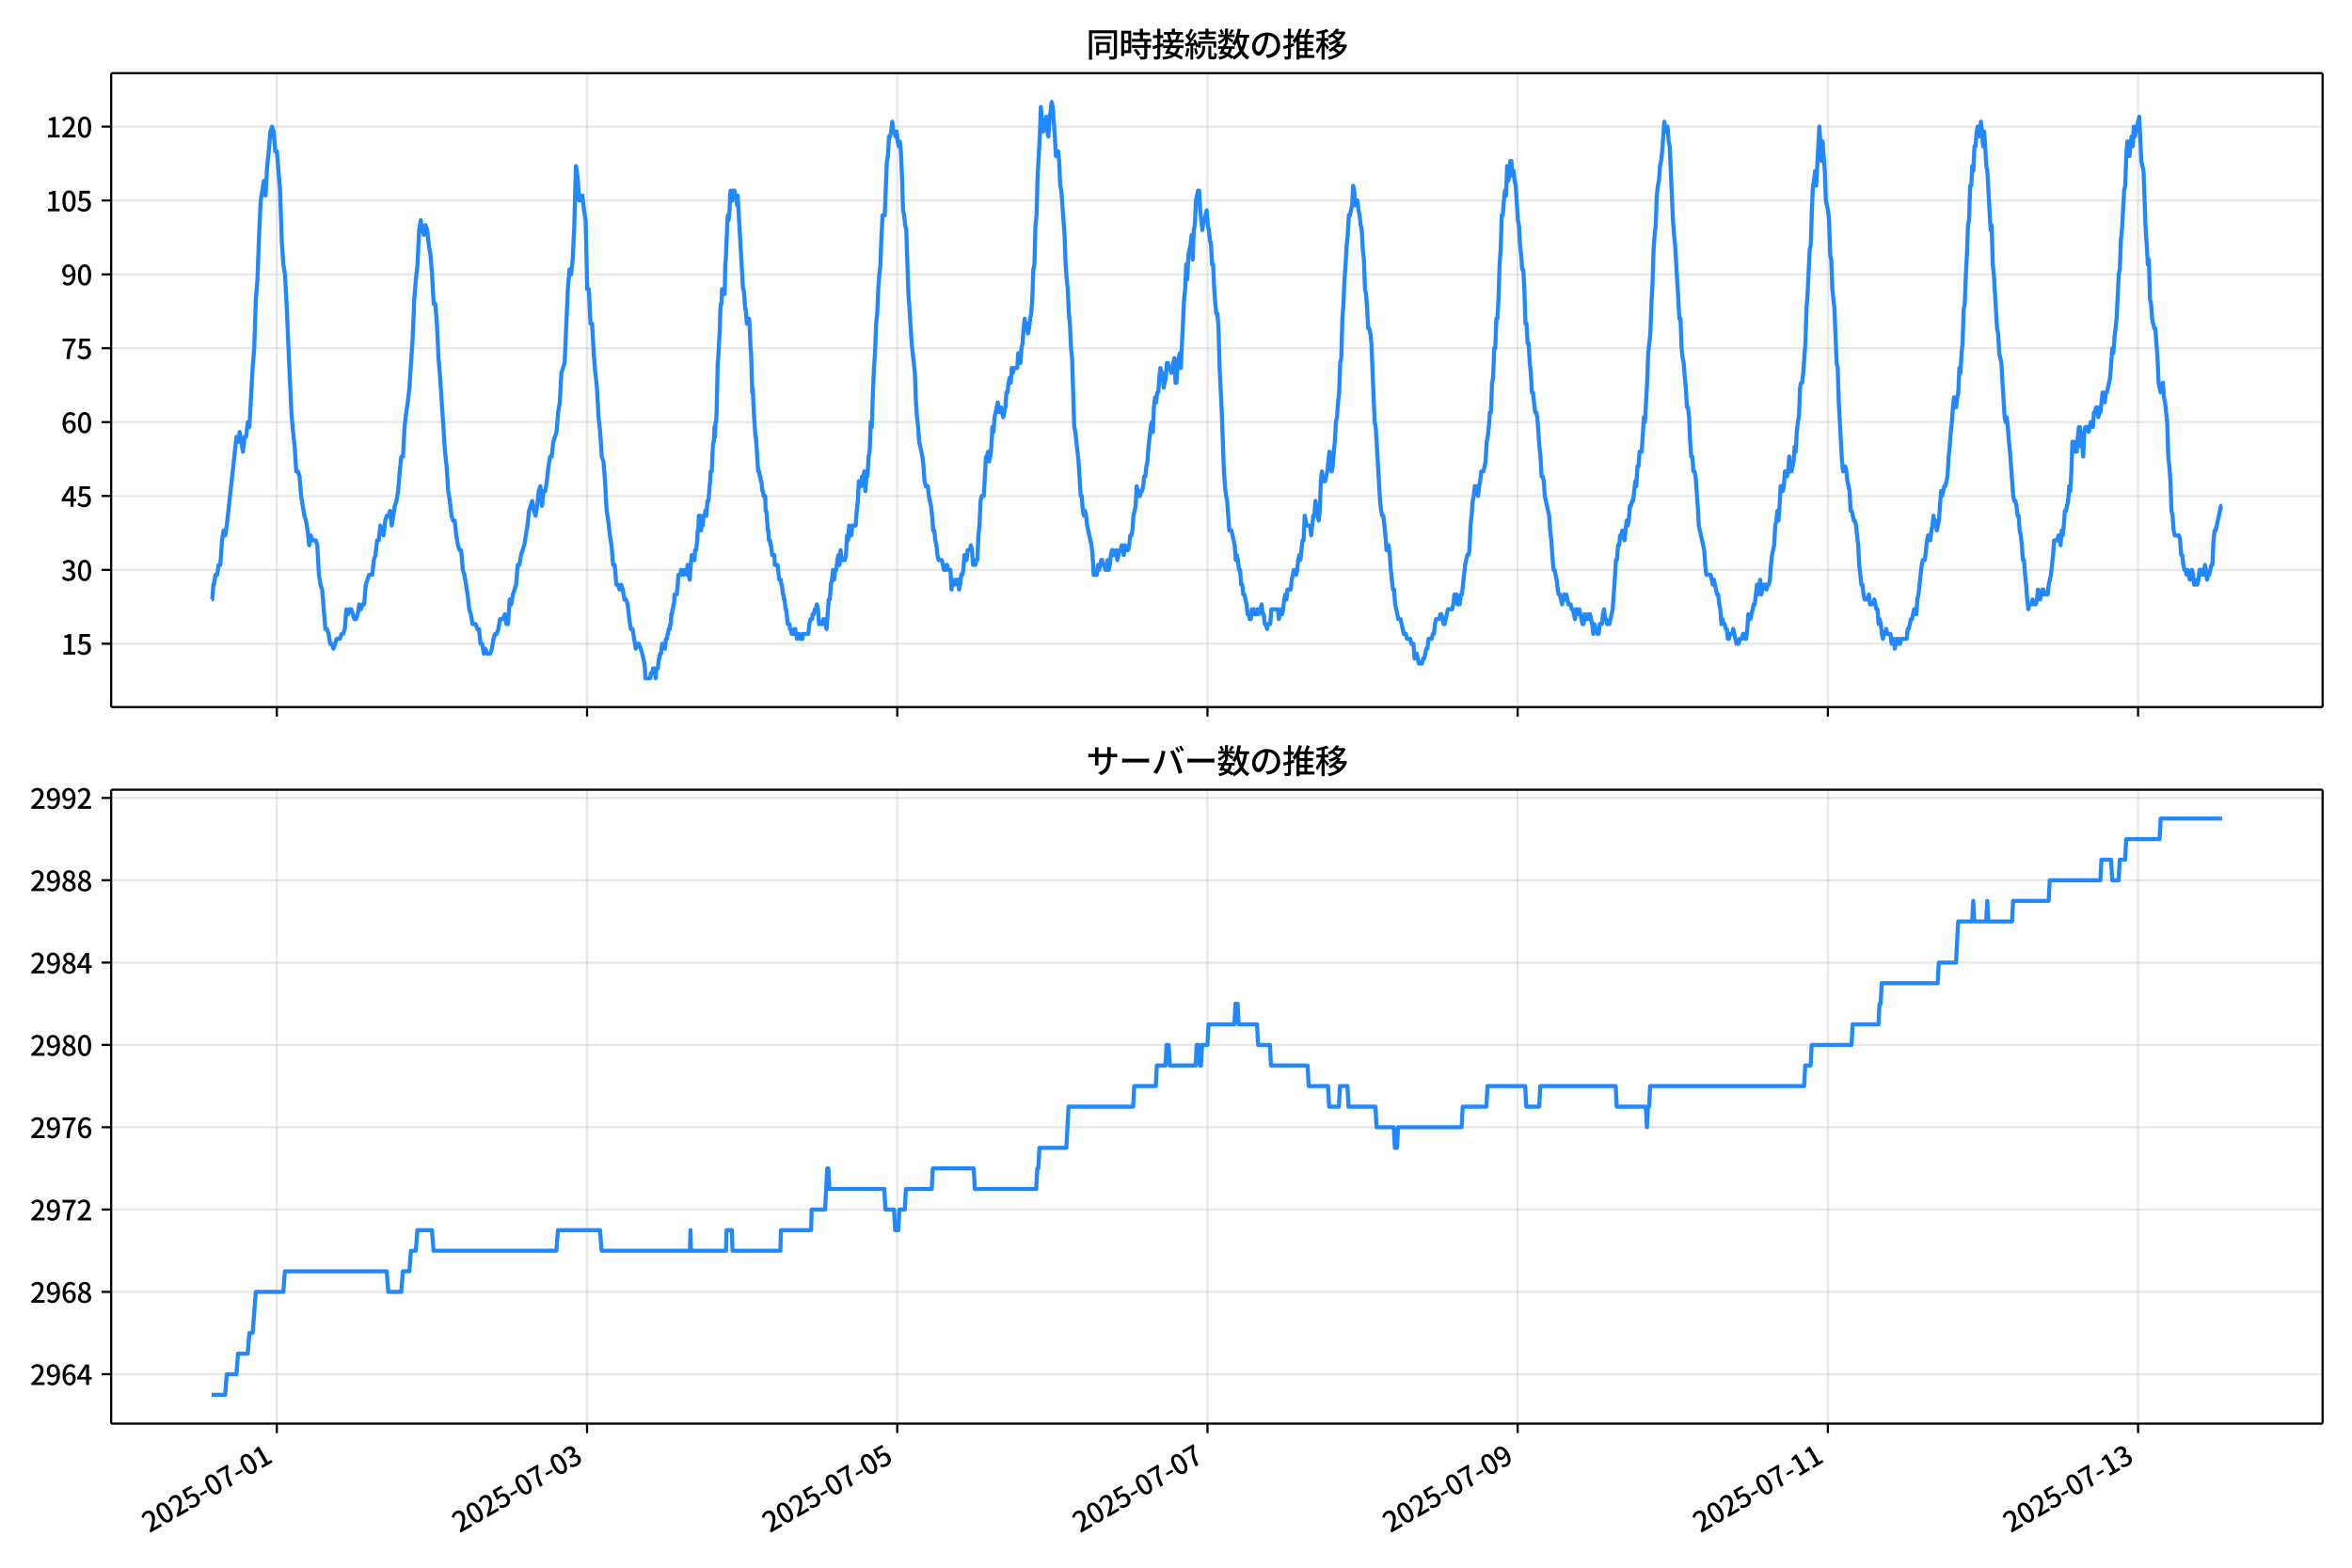 <!DOCTYPE svg  PUBLIC '-//W3C//DTD SVG 1.1//EN'  'http://www.w3.org/Graphics/SVG/1.1/DTD/svg11.dtd'>
<svg version="1.1" viewBox="0 0 864 576" xmlns="http://www.w3.org/2000/svg" xmlns:xlink="http://www.w3.org/1999/xlink">
 <defs>
  <style type="text/css">*{stroke-linejoin: round; stroke-linecap: butt}</style>
 </defs>
 <g id="aa">
  <g id="ab">
   <path d="m0 576h864v-576h-864z" fill="#fff"/>
  </g>
  <g id="ac">
   <g id="ad">
    <path d="m40.84 259.78h812.36v-232.9h-812.36z" fill="#fff"/>
   </g>
   <g id="ae">
    <g id="af">
     <g id="ag">
      <path d="m101.7 259.78v-232.9" clip-path="url(#c)" fill="none" stroke="#b0b0b0" stroke-linecap="square" stroke-opacity=".3" stroke-width=".8"/>
     </g>
     <g id="ah">
      <defs>
       <path id="f" d="m0 0v3.5" stroke="#000" stroke-width=".8"/>
      </defs>
      <use x="101.697" y="259.778" stroke="#000000" stroke-width=".8" xlink:href="#f"/>
     </g>
    </g>
    <g id="ai">
     <g id="aj">
      <path d="m215.65 259.78v-232.9" clip-path="url(#c)" fill="none" stroke="#b0b0b0" stroke-linecap="square" stroke-opacity=".3" stroke-width=".8"/>
     </g>
     <g id="ak">
      <use x="215.65" y="259.778" stroke="#000000" stroke-width=".8" xlink:href="#f"/>
     </g>
    </g>
    <g id="al">
     <g id="am">
      <path d="m329.6 259.78v-232.9" clip-path="url(#c)" fill="none" stroke="#b0b0b0" stroke-linecap="square" stroke-opacity=".3" stroke-width=".8"/>
     </g>
     <g id="an">
      <use x="329.602" y="259.778" stroke="#000000" stroke-width=".8" xlink:href="#f"/>
     </g>
    </g>
    <g id="ao">
     <g id="ap">
      <path d="m443.55 259.78v-232.9" clip-path="url(#c)" fill="none" stroke="#b0b0b0" stroke-linecap="square" stroke-opacity=".3" stroke-width=".8"/>
     </g>
     <g id="aq">
      <use x="443.555" y="259.778" stroke="#000000" stroke-width=".8" xlink:href="#f"/>
     </g>
    </g>
    <g id="ar">
     <g id="as">
      <path d="m557.51 259.78v-232.9" clip-path="url(#c)" fill="none" stroke="#b0b0b0" stroke-linecap="square" stroke-opacity=".3" stroke-width=".8"/>
     </g>
     <g id="at">
      <use x="557.507" y="259.778" stroke="#000000" stroke-width=".8" xlink:href="#f"/>
     </g>
    </g>
    <g id="au">
     <g id="av">
      <path d="m671.46 259.78v-232.9" clip-path="url(#c)" fill="none" stroke="#b0b0b0" stroke-linecap="square" stroke-opacity=".3" stroke-width=".8"/>
     </g>
     <g id="aw">
      <use x="671.46" y="259.778" stroke="#000000" stroke-width=".8" xlink:href="#f"/>
     </g>
    </g>
    <g id="ax">
     <g id="ay">
      <path d="m785.41 259.78v-232.9" clip-path="url(#c)" fill="none" stroke="#b0b0b0" stroke-linecap="square" stroke-opacity=".3" stroke-width=".8"/>
     </g>
     <g id="az">
      <use x="785.412" y="259.778" stroke="#000000" stroke-width=".8" xlink:href="#f"/>
     </g>
    </g>
   </g>
   <g id="ba">
    <g id="bb">
     <g id="bc">
      <path d="m40.84 236.52h812.36" clip-path="url(#c)" fill="none" stroke="#b0b0b0" stroke-linecap="square" stroke-opacity=".3" stroke-width=".8"/>
     </g>
     <g id="bd">
      <defs>
       <path id="e" d="m0 0h-3.5" stroke="#000" stroke-width=".8"/>
      </defs>
      <use x="40.84" y="236.524" stroke="#000000" stroke-width=".8" xlink:href="#e"/>
     </g>
     <g id="be">
      <!-- 15 -->
      <g transform="translate(22.44 240.51) scale(.1 -.1)">
       <defs>
        <path id="k" transform="scale(.016)" d="m544 0v608h1037v3277h-845v467q333 58 579 147 247 90 451 218h557v-4109h915v-608h-2694z"/>
        <path id="h" transform="scale(.016)" d="m1715-90q-365 0-653 90t-506 237q-217 147-383 307l352 480q134-134 294-246t361-183q202-70 452-70 262 0 473 118 212 119 333 346 122 227 122 541 0 460-247 716-246 256-649 256-224 0-384-64t-365-198l-365 237 141 2240h2387v-627h-1747l-109-1204q154 77 307 118 154 42 340 42 397 0 723-160t518-490q192-329 192-847 0-519-224-887t-586-560q-361-192-777-192z"/>
       </defs>
       <use xlink:href="#k"/>
       <use transform="translate(57)" xlink:href="#h"/>
      </g>
     </g>
    </g>
    <g id="bf">
     <g id="bg">
      <path d="m40.84 209.38h812.36" clip-path="url(#c)" fill="none" stroke="#b0b0b0" stroke-linecap="square" stroke-opacity=".3" stroke-width=".8"/>
     </g>
     <g id="bh">
      <use x="40.84" y="209.38" stroke="#000000" stroke-width=".8" xlink:href="#e"/>
     </g>
     <g id="bi">
      <!-- 30 -->
      <g transform="translate(22.44 213.37) scale(.1 -.1)">
       <defs>
        <path id="o" transform="scale(.016)" d="m1715-90q-371 0-656 90t-503 240q-217 150-377 323l359 474q211-205 479-359 269-153 634-153 269 0 467 92 199 93 311 266t112 423q0 256-125 451t-429 300q-304 106-835 106v551q467 0 732 105 266 106 384 291 119 186 119 423 0 307-192 489-192 183-531 183-269 0-503-119-233-118-438-316l-384 460q282 256 614 413 333 157 737 157 422 0 748-144 327-144 512-413 186-269 186-659 0-403-221-685-221-281-592-422v-26q269-70 490-227t349-400 128-557q0-422-215-726-214-304-573-468-358-163-787-163z"/>
        <path id="b" transform="scale(.016)" d="m1830-90q-460 0-806 275-346 276-535 823-188 547-188 1366 0 820 188 1357 189 538 535 803 346 266 806 266 461 0 800-269 340-269 528-803 189-534 189-1354 0-819-189-1366-188-547-528-823-339-275-800-275zm0 589q237 0 422 185 186 186 288 599 103 413 103 1091 0 679-103 1082-102 403-288 582-185 180-422 180-236 0-422-180-186-179-292-582-105-403-105-1082 0-678 105-1091 106-413 292-599 186-185 422-185z"/>
       </defs>
       <use xlink:href="#o"/>
       <use transform="translate(57)" xlink:href="#b"/>
      </g>
     </g>
    </g>
    <g id="bj">
     <g id="bk">
      <path d="m40.84 182.24h812.36" clip-path="url(#c)" fill="none" stroke="#b0b0b0" stroke-linecap="square" stroke-opacity=".3" stroke-width=".8"/>
     </g>
     <g id="bl">
      <use x="40.84" y="182.236" stroke="#000000" stroke-width=".8" xlink:href="#e"/>
     </g>
     <g id="bm">
      <!-- 45 -->
      <g transform="translate(22.44 186.22) scale(.1 -.1)">
       <defs>
        <path id="n" transform="scale(.016)" d="m2170 0v3072q0 192 12 457 13 266 20 458h-26q-90-179-183-365-92-185-195-364l-921-1415h2579v-576h-3328v493l1875 2957h858v-4717h-691z"/>
       </defs>
       <use xlink:href="#n"/>
       <use transform="translate(57)" xlink:href="#h"/>
      </g>
     </g>
    </g>
    <g id="bn">
     <g id="bo">
      <path d="m40.84 155.09h812.36" clip-path="url(#c)" fill="none" stroke="#b0b0b0" stroke-linecap="square" stroke-opacity=".3" stroke-width=".8"/>
     </g>
     <g id="bp">
      <use x="40.84" y="155.091" stroke="#000000" stroke-width=".8" xlink:href="#e"/>
     </g>
     <g id="bq">
      <!-- 60 -->
      <g transform="translate(22.44 159.08) scale(.1 -.1)">
       <defs>
        <path id="m" transform="scale(.016)" d="m1971-90q-339 0-634 144-294 144-518 435-224 292-352 733-128 442-128 1044 0 678 147 1161 148 483 397 784 250 301 570 445t665 144q397 0 688-147 292-147 490-359l-403-448q-128 154-327 253-198 99-409 99-307 0-567-182-259-182-413-605-153-422-153-1145 0-608 115-1002t326-589q212-195 493-195 212 0 375 121 163 122 259 343t96 522q0 300-90 511-89 212-259 320-169 109-419 109-211 0-451-134t-458-461l-25 538q134 192 313 323t374 201q196 71 375 71 397 0 694-163 298-163 467-490 170-326 170-825 0-468-195-817-195-348-512-544-317-195-701-195z"/>
       </defs>
       <use xlink:href="#m"/>
       <use transform="translate(57)" xlink:href="#b"/>
      </g>
     </g>
    </g>
    <g id="br">
     <g id="bs">
      <path d="m40.84 127.95h812.36" clip-path="url(#c)" fill="none" stroke="#b0b0b0" stroke-linecap="square" stroke-opacity=".3" stroke-width=".8"/>
     </g>
     <g id="bt">
      <use x="40.84" y="127.947" stroke="#000000" stroke-width=".8" xlink:href="#e"/>
     </g>
     <g id="bu">
      <!-- 75 -->
      <g transform="translate(22.44 131.93) scale(.1 -.1)">
       <defs>
        <path id="j" transform="scale(.016)" d="m1235 0q32 646 109 1187t224 1024 384 941 576 938h-2208v627h3027v-455q-409-512-665-989-256-476-397-969t-205-1053-90-1251h-755z"/>
       </defs>
       <use xlink:href="#j"/>
       <use transform="translate(57)" xlink:href="#h"/>
      </g>
     </g>
    </g>
    <g id="bv">
     <g id="bw">
      <path d="m40.84 100.8h812.36" clip-path="url(#c)" fill="none" stroke="#b0b0b0" stroke-linecap="square" stroke-opacity=".3" stroke-width=".8"/>
     </g>
     <g id="bx">
      <use x="40.84" y="100.803" stroke="#000000" stroke-width=".8" xlink:href="#e"/>
     </g>
     <g id="by">
      <!-- 90 -->
      <g transform="translate(22.44 104.79) scale(.1 -.1)">
       <defs>
        <path id="i" transform="scale(.016)" d="m1562-90q-410 0-708 150-297 151-502 356l403 461q141-160 346-256t422-96q224 0 425 102 202 103 352 333 151 230 237 614 87 384 87 941 0 589-115 970t-323 563-496 182q-205 0-372-118-166-118-262-336t-96-525q0-301 86-512 87-211 259-323 173-112 417-112 224 0 460 141 237 141 448 461l32-544q-134-180-313-314t-371-208-384-74q-391 0-689 166-297 167-467 496-169 330-169 823 0 467 195 816t515 541 698 192q339 0 636-138 298-137 519-419 221-281 349-710t128-1018q0-691-141-1187t-391-807q-249-310-563-461-313-150-652-150z"/>
       </defs>
       <use xlink:href="#i"/>
       <use transform="translate(57)" xlink:href="#b"/>
      </g>
     </g>
    </g>
    <g id="bz">
     <g id="ca">
      <path d="m40.84 73.659h812.36" clip-path="url(#c)" fill="none" stroke="#b0b0b0" stroke-linecap="square" stroke-opacity=".3" stroke-width=".8"/>
     </g>
     <g id="cb">
      <use x="40.84" y="73.659" stroke="#000000" stroke-width=".8" xlink:href="#e"/>
     </g>
     <g id="cc">
      <!-- 105 -->
      <g transform="translate(16.74 77.644) scale(.1 -.1)">
       <use xlink:href="#k"/>
       <use transform="translate(57)" xlink:href="#b"/>
       <use transform="translate(114)" xlink:href="#h"/>
      </g>
     </g>
    </g>
    <g id="cd">
     <g id="ce">
      <path d="m40.84 46.514h812.36" clip-path="url(#c)" fill="none" stroke="#b0b0b0" stroke-linecap="square" stroke-opacity=".3" stroke-width=".8"/>
     </g>
     <g id="cf">
      <use x="40.84" y="46.514" stroke="#000000" stroke-width=".8" xlink:href="#e"/>
     </g>
     <g id="cg">
      <!-- 120 -->
      <g transform="translate(16.74 50.5) scale(.1 -.1)">
       <defs>
        <path id="a" transform="scale(.016)" d="m282 0v429q697 621 1164 1136 468 515 701 956 234 442 234 826 0 256-87 451-86 196-262 301-176 106-445 106-275 0-506-151-230-150-422-368l-416 410q301 333 637 518 336 186 803 186 429 0 749-176t496-493 176-745q0-455-224-919t-615-935q-390-470-889-950 186 20 394 36t374 16h1184v-634h-3046z"/>
       </defs>
       <use xlink:href="#k"/>
       <use transform="translate(57)" xlink:href="#a"/>
       <use transform="translate(114)" xlink:href="#b"/>
      </g>
     </g>
    </g>
   </g>
   <g id="ch">
    <path d="m77.765 220.24h.212l.411-5.429h.21l.56-3.619h.592l.595-3.619h.592l.615-9.048.591-3.619.595 1.81.559-3.619 3.561-32.573.594 1.81.594-3.619 1.187 7.239.594-5.429h.594l.594-5.429.594 1.81 1.187-21.715.594-7.239.594-18.096.594-7.239.594-16.287.594-12.667 1.187-7.239.594 5.429.594-10.858.594-5.429.594-7.239.594-1.81.594 1.81.594 7.239h.594l1.187 14.477.594 18.096.594 9.048.594 3.619.594 10.858 1.187 27.144.594 12.667.594 7.239.594 5.429.594 9.048h.594l.594 1.81.594 7.239 1.187 7.239.594 1.81.594 3.619.594 5.429.594-3.619.594 1.81h1.187l.594 1.81.594 10.858.594 3.619.594 1.81 1.187 14.477h.594l.594 1.81.594 3.619h.594l.594 1.81 1.187-3.619h1.187l.594-1.81h.594l.594-1.81.594-7.239.594 1.81.594-1.81h.594l1.187 3.619h.594l.594-1.81.594-3.619.594 1.81.594-1.81h.594l.594-7.239 1.187-3.619h1.187l.594-5.429.594-1.81.594-5.429h.594l.594-5.429 1.187 3.619.594-5.429.594-1.81h.594l.594-1.81.594 5.429 1.187-7.239.594-1.81.594-3.619.594-7.239.594-5.429h.594l.594-10.858.594-5.429.594-3.619.594-5.429 1.187-18.096.594-14.477.594-7.239.594-5.429.594-12.667.594-3.619.594 3.619.594 1.81.594-3.619.594 1.81.594 5.429.594 3.619.594 7.239.594 10.858h.594l.594 7.239.594 12.667.594 7.239 1.78 27.144.594 5.429.594 9.048.594 3.619.594 5.429.594 1.81h.594l.594 5.429.594 3.619.594 1.81h.594l.594 7.239.594 1.81 1.187 7.239.594 5.429.594 1.81.594 3.619h1.187l.594 1.81h.594l.594 5.429h.594l.594 3.619.594-1.81.594 1.81h1.187l.594-1.81.594-3.619.594-1.81h.594l.594-1.81.594-3.619h1.187l.594-1.81.594 3.619h.594l.594-9.048.594 1.81.594-3.619 1.187-3.619.594-7.239h.594l.594-3.619 1.187-3.619 1.187-7.239.594-5.429 1.187-3.619.594 3.619.594 1.81.594-3.619.594-5.429.594-1.81.594 7.239.594-5.429h.594l.594-3.619.594-5.429.594-3.619h.594l.594-5.429 1.187-3.619.594-7.239.594-3.619.594-10.858 1.187-3.619 1.187-27.144.594-7.239.594 1.81.594-5.429.594-12.667.594-21.715.594 3.619.594 9.048h.594l.594-1.81.594 5.429.594 3.619.594 25.335h.594l.594 12.667h.594l.594 10.858.594 7.239.594 5.429.594 10.858.594 5.429.594 9.048.594 1.81.594 7.239.594 10.858.594 3.619.594 5.429.594 3.619.594 7.239h.594l.594 7.239h.594l.594 1.81.594-1.81.594 1.81.594 3.619h.594l.594 1.81.594 5.429.594 3.619h.594l1.187 7.239.594-1.81h.594l1.187 3.619.791 3.619.198 1.81.198 3.619h1.78l.198-1.81h.594l.198-1.81h.396l.198 1.81h.198l.198 1.81.198-3.619h.594l.396-3.619h.198l.198-1.81h.396l.396-3.619h.791l.198 1.81.396-3.619h.396l.198-1.81h.198l.198-1.81h.396l.198-1.81h.198l.198-3.619h.198l.198-1.81h.198l.198-1.81h.198l.198-3.619h.791l.396-3.619.198-3.619h.791l.198-1.81.198 1.81h.791l.198-1.81h.791l.198 1.81.198-3.619.198 1.81h.198l.396 3.619.396-5.429.396-3.619.198 1.81h.198l.198-1.81h.198l.198 1.81.198-3.619h.396l.396-3.619.198-3.619h.198l.198-5.429h.594l.198 5.429.198-1.81h.396l.396-3.619h.396l.198-1.81.198 1.81h.198l.396-5.429h.396l.396-5.429.198-1.81.198-3.619h.396l.396-9.048.198-1.81h.198l.198-5.429.198 3.619.198-5.429h.198l.198-3.619.396-18.096.198-1.81.594-10.858.198-7.239.198-1.81h.198l.198-5.429.198 1.81.198-1.81.198 1.81.198-1.81.198 1.81.198-10.858.198-1.81.594-14.477.198-1.81.198 1.81.396-3.619.198-5.429.198-1.81.198 3.619h.396l.198-3.619h.594l.198 1.81h.396l.396 3.619.198-3.619 1.978 34.383h.198l.198 1.81.396 5.429h.198l.396 5.429.198-1.81h.198l.198 1.81.198-1.81.198 1.81.396 9.048.198 1.81.396 14.477.198-1.81.396 9.048.594 9.048h.198l.791 12.667h.396l.198 1.81h.198l.198 1.81h.198l.396 3.619h.198l.198 1.81h.594l.198 5.429h.198l.198 1.81.396 5.429h.198l.198 3.619h.396l.198 1.81h.198l.396 3.619h.791l.198 3.619h.989l.594 5.429h.594l.198 1.81h.198l.396 3.619h.198l.198 1.81h.198l.396 3.619h.198l.594 5.429h.594l.198 1.81h.396l.198 1.81h.791l.198-1.81.198 1.81.198-1.81.198 1.81h.198l.198 1.81.198-1.81h.791l.198 1.81h.791l.198-1.81h1.978l.396-3.619.396-1.81h.594l.198-1.81h.396l.396-1.81h.396l.396-1.81.396 1.81.396 5.429h1.187l.396-1.81h.396l.791 3.619.791-10.858h.396l.396-5.429.396-1.81.396-3.619.396 3.619.396-3.619h.396l.396-3.619.396-1.81.396 3.619.396-5.429.396 3.619h1.187l.396-1.81.396-7.239.396 1.81.396-5.429.396 3.619h.396l.396-3.619h1.187l.396-5.429.396-3.619.396-7.239h.396l.396 1.81.396-3.619.396 1.81.396-3.619.396 7.239.396-5.429h.396l.396-7.239.396-1.81.396-10.858.396 1.81.396-12.667.396-9.048.396-5.429.396-10.858.396-3.619.396-9.048.396-5.429.396-3.619.396-10.858.396-7.239h.791l.791-19.906.396-1.81.396-7.239h.396l.396-1.81.396-3.619.396 3.619h.396l.396 1.81.396-1.81.396 3.619.396 1.81.396-1.81.396 3.619.396 9.048.396 12.667.396 1.81.396 3.619.396 1.81.791 23.525.396 5.429.791 12.667 1.187 10.858.396 10.858.396 5.429.396 3.619.396 5.429 1.187 5.429.396 3.619.396 5.429.396 1.81h.791l.396 3.619.791 3.619.396 3.619.396 5.429h.396l.396 3.619.396 1.81.396 3.619.396 1.81h1.187l.791 3.619h.396l.396-1.81h.396l.396 1.81h.791l.396 7.239.396-3.619.396 1.81h.396l.396-1.81h.791l.396 3.619.396-1.81.396-3.619h.396l.396-1.81.396-5.429.396 1.81h.396l.396-3.619h.791l.396-1.81.396 1.81.396 5.429.396-1.81.396 1.81.396-1.81h.396l.396-9.048.396-3.619.396-9.048.396-1.81h.791l.791-14.477h.396l.396-1.81.396 3.619.396-1.81.396-3.619.396-7.239.396 1.81.396-5.429 1.187-5.429.396 3.619.396-1.81h.396l.791 3.619.791-3.619.396-5.429h.396l.396-3.619.396-1.81.396 1.81.396-5.429.396 1.81.396-1.81h1.187l.396-5.429.396 3.619h.396l.396-5.429.396-1.81.396-5.429.396-3.619.396 3.619.396-1.81.396 3.619.396-1.81.396-3.619.396-1.81.396-5.429.396-10.858.396-1.81.396-14.477.396-3.619.396-14.477.791-14.477.396-10.858.396 5.429.396 3.619.396-3.619h.396l.396-1.81.396 5.429.396 1.81.396-7.239.396-1.81.396-3.619.396 1.81.791 10.858.396 7.239.396-1.81h.396l.396 3.619.396 9.048.396 1.81 1.187 16.287.396 10.858.396 5.429.396 3.619.396 9.048.396 3.619.396 9.048.396 3.619.791 25.335.396 1.81 1.187 10.858.791 12.667h.396l.396 5.429.396 1.81.396-1.81.396 1.81.396 3.619 1.583 7.239.396 3.619.396 7.239h1.187l.396-3.619.396 1.81.791-3.619h.396l.396 1.81h.396l.396 1.81h.396l.396-3.619.396 3.619.396-1.81.396-3.619.396-1.81h.396l.396 1.81h.396l.396-1.81.396 3.619.791-3.619h.396l.396-1.81.791 3.619.396-3.619.396 1.81h.791l.396-1.81.396-3.619h.396l.396-1.81.396-5.429.791-3.619.396-7.239.791 3.619h.396l.396-1.81h.396l.396-1.81.396-3.619h.396l.396-3.619.396-1.81.396-5.429.791-7.239.396-1.81.396 3.619.396-9.048.396-3.619.396 1.81.396-3.619h.396l.396-5.429.396-3.619.396 1.81h.396l.396 5.429.791-3.619.396-5.429h.396l.396 1.81h.396l.396 1.81 1.187-5.429.396 9.048h.396l.396-7.239.791-3.619.396 5.429 1.187-25.335.396-3.619.396-9.048.396 5.429.396-9.048.791-3.619.396-3.619.396 9.048.396-10.858.396-1.81.396-9.048.791-3.619h.396l.396 7.239.791 7.239.396-3.619h.396l.791-3.619.396 5.429.396 1.81.396 3.619.396 1.81.396 7.239h.396l.396 9.048.396 5.429.396 3.619h.396l.396 5.429.396 14.477.791 16.287.791 21.715.396 5.429.396 3.619.396 1.81.791 10.858h.791l1.187 5.429.396 5.429.396-1.81.396 1.81.396 3.619h.396l.396 5.429h.396l.396 3.619h.396l.791 3.619.396 3.619h.396l.396 1.81h.396l.396-3.619.396 1.81.396-1.81.396 1.81h.396l.396-1.81.396 1.81.396-1.81h.396l.396-1.81.396 3.619h.396l.396 3.619h.396l.396 1.81.396-1.81h.791l.396-5.429h2.374l.396 3.619.791-3.619.396 1.81.396-1.81.396-3.619.396-1.81.396 1.81.396-3.619h1.187l.396-3.619.791-3.619.396 1.81h.396l.396-1.81.396-3.619.396-1.81.396 1.81.791-7.239h.396l.396-9.048.791 3.619h1.187l.396 3.619.791-7.239h.396l.396-5.429.396 3.619.791 3.619.396-3.619.396-10.858.396-3.619.396 3.619h.791l.791-3.619.791-7.239.396 1.81.396 5.429.396-1.81.396-5.429.396-3.619.396-7.239.396-1.81.396-5.429.396-3.619.396-10.858.396-1.81.396-14.477.396-5.429.396-9.048.396-5.429.396-7.239.396-3.619.396-7.239h.396l.791-3.619.396-7.239.396 1.81.396 5.429.396-1.81h.396l.396 3.619.396 1.81.396 3.619.396 1.81.396 7.239.396 3.619.396 10.858.396 1.81.396 5.429.396 7.239h.396l.396 1.81.396 3.619.791 19.906.396 9.048.396 1.81 1.583 27.144.396 3.619.396 1.81h.396l.791 7.239.396 5.429.396-1.81h.396l.396 3.619.396 5.429.791 7.239h.396l.396 5.429 1.187 5.429h.791l1.187 5.429h.791l.396 1.81h1.187l.396 1.81h.791l.396 5.429.396-1.81h.396l.791 3.619h1.187l.396-1.81h.396l.791-3.619h.396l.396-3.619h1.187l.396-1.81h.396l.396-3.619.396-1.81h1.187l.396-1.81h.396l.791 3.619h.396l1.187-5.429h1.583l.396-1.81.396-3.619h.791l.396 3.619h.791l.396-3.619h.396l1.187-10.858.791-3.619h.396l.396-1.81.396-9.048.396-3.619.396-5.429.396-1.81.396-3.619.396 1.81.396-1.81.396 3.619.396-3.619.396-1.81.396-3.619h.791l.791-3.619.396-7.239.396-1.81.396-3.619.396-5.429h.396l.396-10.858.396-1.81.396-10.858h.396l.396-10.858h.396l.396-7.239.396-12.667.396-5.429.396-12.667h.396l.396-5.429.396-3.619.396 1.81.396-10.858.396 5.429.396-1.81.396-5.429h.396l.396 5.429.396-1.81.396 3.619.396 1.81.791 12.667.396 1.81.396 7.239.396 3.619.396 5.429h.396l.396 7.239.396 12.667h.396l.396 7.239h.396l.396 7.239.396 3.619.396 7.239h.396l.791 7.239h.396l.396 1.81.791 10.858.396 3.619.396 7.239h.396l.396 1.81.396 5.429 1.583 7.239.396 5.429.396 3.619.791 10.858h.396l.791 3.619.396 3.619.396 1.81h.396l.791 3.619.791-3.619.396 1.81.396-1.81.791 3.619h.791l.396 1.81h.396l.791 3.619.396-3.619h.396l.396 1.81.396-1.81 1.187 5.429h.396l.396-3.619.396 1.81h.396l.396-1.81.396 1.81.396-1.81.791 3.619.396 3.619.396-3.619.396 1.81h.396l.396 1.81h.396l.396-3.619h.791l.396-3.619.396-1.81.396 3.619h.396l.396 1.81h.791l1.187-5.429.791-10.858.396-7.239h.396l.396-5.429h.396l.396-3.619h.396l.396-1.81.791 3.619.791-7.239.396 1.81.396-1.81.396-5.429h.396l.396-1.81h.396l.791-7.239.396 1.81.396-7.239h.396l.396-5.429h.791l.791-12.667.396 1.81.791-14.477.396-10.858.791-7.239.396-10.858.396-7.239.396-12.667.396-5.429.396-3.619.396-10.858.396-3.619.396-1.81.396-5.429.396-1.81.396-3.619.791-10.858.396 3.619.396-1.81h.396l.396 5.429.396 1.81 1.187 27.144.396 5.429.396 3.619 1.583 27.144h.396l.396 10.858.396 3.619.396 1.81.396 5.429.396 3.619.396 7.239h.396l.396 3.619.396 9.048.396 5.429h.396l.396 5.429h.396l.396 1.81.791 10.858.396 7.239 1.978 9.048.396 5.429.396 3.619h1.583l.791 3.619.396-1.81 1.187 5.429h.396l.396 3.619.396 1.81.396 5.429.396-1.81.396 1.81h.396l.396 1.81h.396l.396 3.619h.396l.396-1.81h.791l.396-1.81 1.187 5.429h.791l.396-1.81h.791l.396-1.81h.396l.396 1.81h.396l.396-3.619.396-5.429.396 1.81h.396l1.187-5.429h.396l.791-7.239.396 3.619.396-1.81.396-3.619.396 5.429.791-3.619h.791l.396 1.81.396-1.81h.396l.396-1.81.396-5.429.396-3.619.791-3.619.396-7.239.396-1.81.396-3.619.396 3.619.396-5.429.396-7.239h.396l.396 1.81.396-1.81.396-5.429h.396l.396 1.81.396-1.81.396-5.429.396 5.429h.396l.791-3.619.396-5.429.396 1.81.396-7.239.396-3.619.396-1.81.396-10.858.396-1.81h.396l.396-3.619.791-10.858.396-12.667.396-5.429.791-16.287.396-1.81.396-12.667.396-9.048.396-1.81.396-3.619.396 5.429 1.187-21.715.791 12.667.396-7.239.791 10.858.396 10.858.791 3.619.396 3.619.396 12.667.396 1.81.396 10.858.791 7.239.791 19.906.396 1.81.396 12.667 1.187 21.715.396 3.619.396-1.81h.396l.396 1.81.396 3.619.791 3.619.396 7.239h.396l.791 3.619h.396l.396 1.81.791 7.239.396 7.239.791 7.239h.396l.396 3.619.396 1.81h1.187l.396-1.81.396 3.619h1.187l.396-1.81.791 3.619h.396l.396 5.429.396-1.81.396 1.81.396 3.619.396 1.81.396-1.81h.396l.396-1.81.396 1.81h1.187l.396 3.619.396-1.81h.396l.396 3.619.791-3.619h.396l.396 1.81h.396l.396-1.81h1.978l.396-3.619h.396l.791-3.619h.396l.791-3.619.396 1.81h.396l.396-5.429.396-1.81 1.187-10.858.396-1.81h.791l.791-7.239.396-1.81h.396l.396 1.81.396-3.619.396-1.81.396-3.619.396 3.619.396-1.81.396 3.619.791-3.619.791-10.858.396 1.81.791-3.619h.396l.791-3.619.396-7.239.396-3.619.396-5.429.396-3.619.396-5.429.396-3.619h.396l.396 3.619.396-3.619.396-1.81.396-9.048.396 1.81.396-7.239.396-3.619.396-12.667.396-1.81.396-10.858.396-7.239.396-10.858.396-1.81.396-12.667h.396l.396-7.239.396 1.81.396-9.048h.396l.396-5.429.396-1.81h.396l.396 3.619.396-5.429.396 3.619.396 5.429.396-5.429.396 5.429.396 7.239.396 1.81 1.187 21.715.396-1.81.396 14.477.396 3.619 1.187 19.906.396 1.81.396 7.239.791 3.619 1.187 19.906.396 1.81.396-1.81.396 3.619.396 5.429.396 3.619 1.187 16.287.396 1.81h.396l.396 1.81.396 3.619h.396l.396 5.429.396 1.81.396 3.619.396 5.429h.396l.396 5.429.396 3.619.396 5.429.396 3.619.396-1.81h.791l.396-1.81.396 1.81h.791l.396-1.81.396-3.619.791 3.619.791-3.619h.396l.396 1.81h1.187l.396-3.619.791-3.619.791-7.239.396-5.429h1.187l.396-1.81.791 3.619.396-5.429.396 1.81.396-3.619.396-5.429h.396l.791-3.619.396-5.429.396 1.81.396-7.239.396-10.858h.396l.396 3.619.396-3.619.396 3.619.396-5.429.396-3.619h.396l.396 7.239.396-1.81.396 5.429.396-9.048.396-1.81h.791l.396 1.81.791-3.619h.396l.396 1.81.396-5.429h.396l.396-1.81h.396l.396 3.619.396-1.81h.396l.791-7.239h.396l.396 3.619.396-3.619h.396l1.187-5.429.791-10.858.396 1.81.396-5.429.791-7.239.791-16.287.396-1.81.396-10.858.396-3.619.791-14.477.396-1.81.396-10.858.396-5.429.396 3.619.396 1.81.396-5.429.396-1.81.396 3.619.396-7.239.396 3.619 1.583-7.239.791 16.287.791 3.619.791 21.715.396 5.429.396 7.239.396-1.81.396 14.477.396 1.81.396 5.429.791 3.619h.396l.791 10.858.396 9.048.791 3.619.791-3.619.396 5.429.396 1.81.791 7.239.396 12.667.396 3.619.396 5.429.396 10.858.396 1.81.396 5.429.396 1.81h1.583l.396 1.81.396 5.429h.396l.396 3.619.396 1.81h.396l.396 1.81.396-1.81.791 3.619.791-3.619.396 1.81.396 3.619.396-1.81.396 1.81h.396l.396-1.81.396-3.619h.396l.396 1.81.396-1.81.396 1.81.396-3.619.396 1.81.396 3.619.396-1.81h.396l.791-3.619h.396l.396-9.048.396-3.619h.396l1.978-9.048h.396v0" clip-path="url(#c)" fill="none" stroke="#28f" stroke-linecap="square" stroke-width="1.5"/>
   </g>
   <g id="ci">
    <path d="m40.84 259.78v-232.9" fill="none" stroke="#000" stroke-linecap="square" stroke-width=".8"/>
   </g>
   <g id="cj">
    <path d="m853.2 259.78v-232.9" fill="none" stroke="#000" stroke-linecap="square" stroke-width=".8"/>
   </g>
   <g id="ck">
    <path d="m40.84 259.78h812.36" fill="none" stroke="#000" stroke-linecap="square" stroke-width=".8"/>
   </g>
   <g id="cl">
    <path d="m40.84 26.88h812.36" fill="none" stroke="#000" stroke-linecap="square" stroke-width=".8"/>
   </g>
   <g id="cm">
    <!-- 同時接続数の推移 -->
    <g transform="translate(399.02 20.88) scale(.12 -.12)">
     <defs>
      <path id="x" transform="scale(.016)" d="m1587 3936h3232v-518h-3232v518zm320-1114h557v-2534h-557v2534zm301 0h2291v-2086h-2291v512h1734v1069h-1734v505zm-1683 2260h5113v-570h-4524v-5056h-589v5626zm4768 0h595v-4896q0-250-67-397t-227-218q-160-77-426-96t-675-19q-13 83-45 192t-77 218q-45 108-89 185 281-13 527-13 247 0 330 0 83 7 118 42 36 35 36 112v4890z"/>
      <path id="v" transform="scale(.016)" d="m2714 4672h3238v-525h-3238v525zm-244-1235h3712v-538h-3712v538zm20-1184h3635v-531h-3635v531zm1523 3155h595v-2310h-595v2310zm832-2451h589v-2823q0-230-61-364-61-135-227-199-167-70-423-86t-633-16q-20 121-78 285-57 163-121 284 275-6 509-9t310-3q77 6 106 28 29 23 29 93v2810zm-2023-1677 487 282q153-160 313-352t294-381q135-189 206-343l-519-313q-64 153-189 348-124 196-278 394-154 199-314 365zm-2086 3718h1619v-4281h-1619v544h1056v3187h-1056v550zm32-1843h1293v-537h-1293v537zm-320 1843h563v-4832h-563v4832z"/>
      <path id="w" transform="scale(.016)" d="m3866 5408h614v-870h-614v870zm-1479-653h3597v-518h-3597v518zm-230-1485h4e3v-518h-4e3v518zm825 922 519 102q64-160 121-342 58-182 96-352 39-170 45-304l-544-128q-6 134-42 313-35 180-83 365-48 186-112 346zm1856 109 589-71q-96-275-202-557-105-281-195-486l-518 77q58 147 122 329 64 183 118 372t86 336zm-2643-2106h3943v-518h-3943v518zm1408 685 602-115q-167-371-362-784t-390-797-362-685l-525 179q160 288 346 666t368 784 323 752zm-659-2157 358 403q352-102 733-240 381-137 752-304 371-166 697-336 327-169 558-329l-384-461q-218 160-532 336-313 176-685 345-371 170-755 323-384 154-742 263zm1894 1114 583-71q-122-550-353-944-230-393-604-662t-922-435q-547-167-1296-269-25 128-93 269-67 141-137 230 678 64 1168 192t819 349q330 221 531 550 202 330 304 791zm-4684 217q396 90 953 240 557 151 1120 311l77-544q-525-154-1053-311-528-156-963-284l-134 588zm121 2093h1965v-563h-1965v563zm819 1248h576v-5229q0-236-51-374t-192-208q-141-77-355-99-214-23-541-16-13 115-64 288t-109 294q205-6 381-6t234 0q64 0 92 28 29 29 29 93v5229z"/>
      <path id="u" transform="scale(.016)" d="m4058 5408h595v-1798h-595v1798zm-1415-563h3443v-499h-3443v499zm231-992h3008v-499h-3008v499zm-224-877h3475v-1203h-531v729h-2432v-729h-512v1203zm1964-877h551v-1881q0-122 22-157 23-35 106-35 25 0 92 0 68 0 135 0t99 0q51 0 83 54t45 224 19 515q90-70 234-131t259-93q-19-429-83-662-64-234-183-326-118-93-316-93-39 0-103 0t-134 0-138 0q-67 0-99 0-237 0-365 64t-176 218q-48 153-48 422v1881zm-1164-6h550v-455q0-243-48-528-48-284-186-579-137-294-409-572-272-279-727-503-70 90-192 208-121 118-230 195 416 205 665 438 250 234 371 474 122 240 164 467 42 228 42 413v442zm-2240 3309 524-192q-121-244-259-503-137-259-275-496t-259-416l-410 173q122 186 246 438 125 253 240 515 116 263 193 481zm716-743 500-230q-224-359-496-756-272-396-548-764-275-368-518-650l-358 205q179 211 377 483 199 272 387 569 189 298 358 592 170 295 298 551zm-1721-665 307 403q166-154 339-340 173-185 320-364t224-327l-326-460q-77 160-218 348-141 189-314 384-172 196-332 356zm1485-832 435 179q128-211 249-458 122-246 215-474 93-227 137-412l-473-211q-32 185-119 422-86 237-201 486-115 250-243 468zm-1530-583q422 26 998 54 576 29 1184 68l7-499q-570-45-1127-84-556-38-992-70l-70 531zm1702-992 436 135q121-276 214-596t118-556l-454-148q-26 237-112 563-86 327-202 602zm-1363 109 499-83q-57-455-163-897-105-441-253-748-51 32-134 73-83 42-170 83-86 42-144 62 148 294 234 697t131 813zm691 627h525v-2861h-525v2861z"/>
      <path id="q" transform="scale(.016)" d="m224 2022h3187v-499h-3187v499zm51 2247h3111v-487h-3111v487zm1127-1735 563-121q-154-320-333-672t-352-679q-173-326-326-582l-532 173q148 243 324 566t345 669q170 346 311 646zm934-832 563-64q-89-480-262-838t-461-614-701-432-976-298q-25 128-99 269t-157 237q659 102 1085 303 426 202 666 554t342 883zm422 3597 519-211q-147-218-298-436-150-217-278-377l-403 186q121 173 252 413 132 240 208 425zm-1203 109h563v-2957h-563v2957zm-1075-320 448 186q134-192 246-420 112-227 157-393l-467-211q-38 172-147 406t-237 432zm1094-1050 397-236q-160-263-400-529-240-265-519-489-278-224-553-378-51 103-141 237-89 135-179 218 269 109 534 294 266 186 493 416 228 231 368 467zm487-204q83-45 246-145 163-99 352-211t346-211 221-150l-327-423q-83 77-230 198-147 122-317 253-170 132-327 250-156 119-259 189l295 250zm1798 396h2311v-556h-2311v556zm115 1178 615-90q-103-640-263-1235t-384-1101q-224-505-512-889-44 57-134 134t-186 157-166 125q275 339 473 796 199 458 340 995 141 538 217 1108zm1223-1510 614-58q-147-1101-445-1940-297-838-813-1443-515-604-1321-1014-26 71-90 177-64 105-134 208-70 102-128 159 742 346 1212 880 471 535 730 1290 260 755 375 1741zm-1005-135q134-851 387-1597 253-745 659-1305 407-560 1002-874-70-57-154-150-83-93-154-189-70-96-121-179-633 371-1056 988-422 618-688 1434-265 816-425 1783l550 89zm-3309-3065 327 416q377-148 754-330 378-182 701-378 324-195 548-368l-416-435q-211 179-519 378-307 198-666 383-358 186-729 334z"/>
      <path id="t" transform="scale(.016)" d="m3686 4378q-64-493-163-1041-99-547-265-1084-192-653-432-1104t-522-688-595-237q-320 0-596 221-275 221-448 621-172 400-172 931 0 537 220 1017 221 480 611 851 391 372 909 583 519 211 1121 211 576 0 1040-186 464-185 793-515 330-329 502-771 173-441 173-941 0-672-278-1194-278-521-816-851-538-329-1318-444l-378 601q166 20 307 42t263 48q307 70 585 217 279 148 496 375 218 227 342 534 125 308 125 692t-122 713q-121 330-358 573-236 243-582 380-346 138-781 138-525 0-935-186-409-185-694-489-284-304-432-656-147-352-147-678 0-365 89-605 90-240 224-355 135-115 276-115t288 144 297 457q151 314 298 800 147 461 246 982 100 522 145 1021l684-12z"/>
      <path id="r" transform="scale(.016)" d="m2995 2925h2893v-519h-2893v519zm0-1280h2893v-519h-2893v519zm-64-1299h3232v-557h-3232v557zm1312 3577h563v-3763h-563v3763zm429 1466 634-141q-154-390-340-794-185-403-339-684l-512 140q103 199 208 458 106 259 195 528 90 269 154 493zm-1472 25 582-147q-153-518-371-1018-217-499-483-931t-573-758q-38 64-109 160-70 96-147 198-77 103-141 160 416 416 733 1034t509 1302zm128-1203h2720v-537h-2720v-4205h-582v4422l313 320h269zm-3174-2157q396 90 953 240 557 151 1120 311l77-544q-525-154-1053-311-528-156-963-284l-134 588zm121 2093h1965v-563h-1965v563zm819 1248h576v-5229q0-236-51-374t-192-208q-141-77-355-99-214-23-541-16-13 115-64 288t-109 294q205-6 381-6t234 0q64 0 92 28 29 29 29 93v5229z"/>
      <path id="p" transform="scale(.016)" d="m4051 5402 595-109q-281-493-729-941t-1107-806q-39 64-106 144t-141 153q-73 74-137 119 608 288 1011 678t614 762zm-77-557h1511v-493h-1863l352 493zm1293 0h109l109 25 384-179q-192-505-496-905t-695-701q-390-301-845-519-454-217-947-358-44 109-137 253t-176 227q448 109 867 294 419 186 777 445 359 259 631 592t419 730v96zm-1990-954 377 307q167-96 336-218 170-121 320-249 151-128 247-237l-397-332q-90 108-237 236t-317 259q-169 132-329 234zm1107-934 595-109q-307-538-803-1031-496-492-1232-876-38 64-102 144t-138 156q-74 77-138 116 455 217 807 483t604 554q253 288 407 563zm-90-589h1460v-506h-1818l358 506zm1268 0h121l109 26 384-167q-192-614-531-1075t-787-794q-448-332-983-553-534-221-1129-355-45 115-132 269-86 153-176 249 551 96 1043 285 493 189 903 473 410 285 714 669t464 883v90zm-2132-1056 410 339q186-102 384-237 198-134 371-275t282-269l-435-371q-103 128-270 272-166 144-361 288t-381 253zm-2150 3533h589v-5376h-589v5376zm-992-1242h2336v-569h-2336v569zm1024-224 365-160q-96-339-231-707-134-368-291-727-157-358-336-672-179-313-365-537-44 128-134 291t-160 272q173 192 339 457 167 266 323 570 157 304 282 618t208 595zm941 1946 416-467q-314-122-695-221-380-99-784-173-403-74-780-131-20 102-71 236-51 135-102 231 358 58 732 138 375 80 711 179t573 208zm-397-2579q58-45 179-170 122-125 266-266 144-140 259-265t160-183l-352-473q-58 102-157 255-99 154-218 317-118 164-227 311-108 147-185 237l275 237z"/>
     </defs>
     <use xlink:href="#x"/>
     <use transform="translate(100)" xlink:href="#v"/>
     <use transform="translate(200)" xlink:href="#w"/>
     <use transform="translate(300)" xlink:href="#u"/>
     <use transform="translate(400)" xlink:href="#q"/>
     <use transform="translate(500)" xlink:href="#t"/>
     <use transform="translate(600)" xlink:href="#r"/>
     <use transform="translate(700)" xlink:href="#p"/>
    </g>
   </g>
  </g>
  <g id="cn">
   <g id="co">
    <path d="m40.84 523.06h812.36v-232.9h-812.36z" fill="#fff"/>
   </g>
   <g id="cp">
    <g id="cq">
     <g id="cr">
      <path d="m101.7 523.06v-232.9" clip-path="url(#d)" fill="none" stroke="#b0b0b0" stroke-linecap="square" stroke-opacity=".3" stroke-width=".8"/>
     </g>
     <g id="cs">
      <use x="101.697" y="523.055" stroke="#000000" stroke-width=".8" xlink:href="#f"/>
     </g>
     <g id="ct">
      <!-- 2025-07-01 -->
      <g transform="translate(54.908 563.33) rotate(-30) scale(.1 -.1)">
       <defs>
        <path id="g" transform="scale(.016)" d="m301 1536v544h1689v-544h-1689z"/>
       </defs>
       <use xlink:href="#a"/>
       <use transform="translate(57)" xlink:href="#b"/>
       <use transform="translate(114)" xlink:href="#a"/>
       <use transform="translate(171)" xlink:href="#h"/>
       <use transform="translate(228)" xlink:href="#g"/>
       <use transform="translate(263.7)" xlink:href="#b"/>
       <use transform="translate(320.7)" xlink:href="#j"/>
       <use transform="translate(377.7)" xlink:href="#g"/>
       <use transform="translate(413.4)" xlink:href="#b"/>
       <use transform="translate(470.4)" xlink:href="#k"/>
      </g>
     </g>
    </g>
    <g id="cu">
     <g id="cv">
      <path d="m215.65 523.06v-232.9" clip-path="url(#d)" fill="none" stroke="#b0b0b0" stroke-linecap="square" stroke-opacity=".3" stroke-width=".8"/>
     </g>
     <g id="cw">
      <use x="215.65" y="523.055" stroke="#000000" stroke-width=".8" xlink:href="#f"/>
     </g>
     <g id="cx">
      <!-- 2025-07-03 -->
      <g transform="translate(168.86 563.33) rotate(-30) scale(.1 -.1)">
       <use xlink:href="#a"/>
       <use transform="translate(57)" xlink:href="#b"/>
       <use transform="translate(114)" xlink:href="#a"/>
       <use transform="translate(171)" xlink:href="#h"/>
       <use transform="translate(228)" xlink:href="#g"/>
       <use transform="translate(263.7)" xlink:href="#b"/>
       <use transform="translate(320.7)" xlink:href="#j"/>
       <use transform="translate(377.7)" xlink:href="#g"/>
       <use transform="translate(413.4)" xlink:href="#b"/>
       <use transform="translate(470.4)" xlink:href="#o"/>
      </g>
     </g>
    </g>
    <g id="cy">
     <g id="cz">
      <path d="m329.6 523.06v-232.9" clip-path="url(#d)" fill="none" stroke="#b0b0b0" stroke-linecap="square" stroke-opacity=".3" stroke-width=".8"/>
     </g>
     <g id="da">
      <use x="329.602" y="523.055" stroke="#000000" stroke-width=".8" xlink:href="#f"/>
     </g>
     <g id="db">
      <!-- 2025-07-05 -->
      <g transform="translate(282.81 563.33) rotate(-30) scale(.1 -.1)">
       <use xlink:href="#a"/>
       <use transform="translate(57)" xlink:href="#b"/>
       <use transform="translate(114)" xlink:href="#a"/>
       <use transform="translate(171)" xlink:href="#h"/>
       <use transform="translate(228)" xlink:href="#g"/>
       <use transform="translate(263.7)" xlink:href="#b"/>
       <use transform="translate(320.7)" xlink:href="#j"/>
       <use transform="translate(377.7)" xlink:href="#g"/>
       <use transform="translate(413.4)" xlink:href="#b"/>
       <use transform="translate(470.4)" xlink:href="#h"/>
      </g>
     </g>
    </g>
    <g id="dc">
     <g id="dd">
      <path d="m443.55 523.06v-232.9" clip-path="url(#d)" fill="none" stroke="#b0b0b0" stroke-linecap="square" stroke-opacity=".3" stroke-width=".8"/>
     </g>
     <g id="de">
      <use x="443.555" y="523.055" stroke="#000000" stroke-width=".8" xlink:href="#f"/>
     </g>
     <g id="df">
      <!-- 2025-07-07 -->
      <g transform="translate(396.77 563.33) rotate(-30) scale(.1 -.1)">
       <use xlink:href="#a"/>
       <use transform="translate(57)" xlink:href="#b"/>
       <use transform="translate(114)" xlink:href="#a"/>
       <use transform="translate(171)" xlink:href="#h"/>
       <use transform="translate(228)" xlink:href="#g"/>
       <use transform="translate(263.7)" xlink:href="#b"/>
       <use transform="translate(320.7)" xlink:href="#j"/>
       <use transform="translate(377.7)" xlink:href="#g"/>
       <use transform="translate(413.4)" xlink:href="#b"/>
       <use transform="translate(470.4)" xlink:href="#j"/>
      </g>
     </g>
    </g>
    <g id="dg">
     <g id="dh">
      <path d="m557.51 523.06v-232.9" clip-path="url(#d)" fill="none" stroke="#b0b0b0" stroke-linecap="square" stroke-opacity=".3" stroke-width=".8"/>
     </g>
     <g id="di">
      <use x="557.507" y="523.055" stroke="#000000" stroke-width=".8" xlink:href="#f"/>
     </g>
     <g id="dj">
      <!-- 2025-07-09 -->
      <g transform="translate(510.72 563.33) rotate(-30) scale(.1 -.1)">
       <use xlink:href="#a"/>
       <use transform="translate(57)" xlink:href="#b"/>
       <use transform="translate(114)" xlink:href="#a"/>
       <use transform="translate(171)" xlink:href="#h"/>
       <use transform="translate(228)" xlink:href="#g"/>
       <use transform="translate(263.7)" xlink:href="#b"/>
       <use transform="translate(320.7)" xlink:href="#j"/>
       <use transform="translate(377.7)" xlink:href="#g"/>
       <use transform="translate(413.4)" xlink:href="#b"/>
       <use transform="translate(470.4)" xlink:href="#i"/>
      </g>
     </g>
    </g>
    <g id="dk">
     <g id="dl">
      <path d="m671.46 523.06v-232.9" clip-path="url(#d)" fill="none" stroke="#b0b0b0" stroke-linecap="square" stroke-opacity=".3" stroke-width=".8"/>
     </g>
     <g id="dm">
      <use x="671.46" y="523.055" stroke="#000000" stroke-width=".8" xlink:href="#f"/>
     </g>
     <g id="dn">
      <!-- 2025-07-11 -->
      <g transform="translate(624.67 563.33) rotate(-30) scale(.1 -.1)">
       <use xlink:href="#a"/>
       <use transform="translate(57)" xlink:href="#b"/>
       <use transform="translate(114)" xlink:href="#a"/>
       <use transform="translate(171)" xlink:href="#h"/>
       <use transform="translate(228)" xlink:href="#g"/>
       <use transform="translate(263.7)" xlink:href="#b"/>
       <use transform="translate(320.7)" xlink:href="#j"/>
       <use transform="translate(377.7)" xlink:href="#g"/>
       <use transform="translate(413.4)" xlink:href="#k"/>
       <use transform="translate(470.4)" xlink:href="#k"/>
      </g>
     </g>
    </g>
    <g id="do">
     <g id="dp">
      <path d="m785.41 523.06v-232.9" clip-path="url(#d)" fill="none" stroke="#b0b0b0" stroke-linecap="square" stroke-opacity=".3" stroke-width=".8"/>
     </g>
     <g id="dq">
      <use x="785.412" y="523.055" stroke="#000000" stroke-width=".8" xlink:href="#f"/>
     </g>
     <g id="dr">
      <!-- 2025-07-13 -->
      <g transform="translate(738.62 563.33) rotate(-30) scale(.1 -.1)">
       <use xlink:href="#a"/>
       <use transform="translate(57)" xlink:href="#b"/>
       <use transform="translate(114)" xlink:href="#a"/>
       <use transform="translate(171)" xlink:href="#h"/>
       <use transform="translate(228)" xlink:href="#g"/>
       <use transform="translate(263.7)" xlink:href="#b"/>
       <use transform="translate(320.7)" xlink:href="#j"/>
       <use transform="translate(377.7)" xlink:href="#g"/>
       <use transform="translate(413.4)" xlink:href="#k"/>
       <use transform="translate(470.4)" xlink:href="#o"/>
      </g>
     </g>
    </g>
   </g>
   <g id="ds">
    <g id="dt">
     <g id="du">
      <path d="m40.84 504.91h812.36" clip-path="url(#d)" fill="none" stroke="#b0b0b0" stroke-linecap="square" stroke-opacity=".3" stroke-width=".8"/>
     </g>
     <g id="dv">
      <use x="40.84" y="504.908" stroke="#000000" stroke-width=".8" xlink:href="#e"/>
     </g>
     <g id="dw">
      <!-- 2964 -->
      <g transform="translate(11.04 508.89) scale(.1 -.1)">
       <use xlink:href="#a"/>
       <use transform="translate(57)" xlink:href="#i"/>
       <use transform="translate(114)" xlink:href="#m"/>
       <use transform="translate(171)" xlink:href="#n"/>
      </g>
     </g>
    </g>
    <g id="dx">
     <g id="dy">
      <path d="m40.84 474.66h812.36" clip-path="url(#d)" fill="none" stroke="#b0b0b0" stroke-linecap="square" stroke-opacity=".3" stroke-width=".8"/>
     </g>
     <g id="dz">
      <use x="40.84" y="474.661" stroke="#000000" stroke-width=".8" xlink:href="#e"/>
     </g>
     <g id="ea">
      <!-- 2968 -->
      <g transform="translate(11.04 478.65) scale(.1 -.1)">
       <defs>
        <path id="l" transform="scale(.016)" d="m1830-90q-441 0-787 163-345 164-547 448-202 285-202 650 0 314 122 557t314 419 403 291v32q-256 186-442 458-185 272-185 643 0 365 176 640t480 425q304 151 694 151 410 0 704-160t457-439q164-278 164-649 0-237-96-448t-234-381q-137-169-291-278v-32q218-115 397-285 179-169 288-406t109-557q0-346-189-628-189-281-532-448-342-166-803-166zm314 2708q205 198 310 419 106 221 106 464 0 211-83 384t-247 272q-163 99-393 99-288 0-480-183-192-182-192-502 0-256 134-429 135-172 359-294t486-230zm-294-2170q236 0 418 89 183 90 285 253 103 164 103 388 0 211-90 367-89 157-246 272-157 116-368 215t-454 195q-244-173-398-426-153-252-153-553 0-237 118-416 119-179 324-282 205-102 461-102z"/>
       </defs>
       <use xlink:href="#a"/>
       <use transform="translate(57)" xlink:href="#i"/>
       <use transform="translate(114)" xlink:href="#m"/>
       <use transform="translate(171)" xlink:href="#l"/>
      </g>
     </g>
    </g>
    <g id="eb">
     <g id="ec">
      <path d="m40.84 444.41h812.36" clip-path="url(#d)" fill="none" stroke="#b0b0b0" stroke-linecap="square" stroke-opacity=".3" stroke-width=".8"/>
     </g>
     <g id="ed">
      <use x="40.84" y="444.415" stroke="#000000" stroke-width=".8" xlink:href="#e"/>
     </g>
     <g id="ee">
      <!-- 2972 -->
      <g transform="translate(11.04 448.4) scale(.1 -.1)">
       <use xlink:href="#a"/>
       <use transform="translate(57)" xlink:href="#i"/>
       <use transform="translate(114)" xlink:href="#j"/>
       <use transform="translate(171)" xlink:href="#a"/>
      </g>
     </g>
    </g>
    <g id="ef">
     <g id="eg">
      <path d="m40.84 414.17h812.36" clip-path="url(#d)" fill="none" stroke="#b0b0b0" stroke-linecap="square" stroke-opacity=".3" stroke-width=".8"/>
     </g>
     <g id="eh">
      <use x="40.84" y="414.168" stroke="#000000" stroke-width=".8" xlink:href="#e"/>
     </g>
     <g id="ei">
      <!-- 2976 -->
      <g transform="translate(11.04 418.15) scale(.1 -.1)">
       <use xlink:href="#a"/>
       <use transform="translate(57)" xlink:href="#i"/>
       <use transform="translate(114)" xlink:href="#j"/>
       <use transform="translate(171)" xlink:href="#m"/>
      </g>
     </g>
    </g>
    <g id="ej">
     <g id="ek">
      <path d="m40.84 383.92h812.36" clip-path="url(#d)" fill="none" stroke="#b0b0b0" stroke-linecap="square" stroke-opacity=".3" stroke-width=".8"/>
     </g>
     <g id="el">
      <use x="40.84" y="383.922" stroke="#000000" stroke-width=".8" xlink:href="#e"/>
     </g>
     <g id="em">
      <!-- 2980 -->
      <g transform="translate(11.04 387.91) scale(.1 -.1)">
       <use xlink:href="#a"/>
       <use transform="translate(57)" xlink:href="#i"/>
       <use transform="translate(114)" xlink:href="#l"/>
       <use transform="translate(171)" xlink:href="#b"/>
      </g>
     </g>
    </g>
    <g id="en">
     <g id="eo">
      <path d="m40.84 353.68h812.36" clip-path="url(#d)" fill="none" stroke="#b0b0b0" stroke-linecap="square" stroke-opacity=".3" stroke-width=".8"/>
     </g>
     <g id="ep">
      <use x="40.84" y="353.675" stroke="#000000" stroke-width=".8" xlink:href="#e"/>
     </g>
     <g id="eq">
      <!-- 2984 -->
      <g transform="translate(11.04 357.66) scale(.1 -.1)">
       <use xlink:href="#a"/>
       <use transform="translate(57)" xlink:href="#i"/>
       <use transform="translate(114)" xlink:href="#l"/>
       <use transform="translate(171)" xlink:href="#n"/>
      </g>
     </g>
    </g>
    <g id="er">
     <g id="es">
      <path d="m40.84 323.43h812.36" clip-path="url(#d)" fill="none" stroke="#b0b0b0" stroke-linecap="square" stroke-opacity=".3" stroke-width=".8"/>
     </g>
     <g id="et">
      <use x="40.84" y="323.429" stroke="#000000" stroke-width=".8" xlink:href="#e"/>
     </g>
     <g id="eu">
      <!-- 2988 -->
      <g transform="translate(11.04 327.41) scale(.1 -.1)">
       <use xlink:href="#a"/>
       <use transform="translate(57)" xlink:href="#i"/>
       <use transform="translate(114)" xlink:href="#l"/>
       <use transform="translate(171)" xlink:href="#l"/>
      </g>
     </g>
    </g>
    <g id="ev">
     <g id="ew">
      <path d="m40.84 293.18h812.36" clip-path="url(#d)" fill="none" stroke="#b0b0b0" stroke-linecap="square" stroke-opacity=".3" stroke-width=".8"/>
     </g>
     <g id="ex">
      <use x="40.84" y="293.182" stroke="#000000" stroke-width=".8" xlink:href="#e"/>
     </g>
     <g id="ey">
      <!-- 2992 -->
      <g transform="translate(11.04 297.17) scale(.1 -.1)">
       <use xlink:href="#a"/>
       <use transform="translate(57)" xlink:href="#i"/>
       <use transform="translate(114)" xlink:href="#i"/>
       <use transform="translate(171)" xlink:href="#a"/>
      </g>
     </g>
    </g>
   </g>
   <g id="ez">
    <path d="m77.765 512.47h4.974l.559-7.562h3.561l.594-7.562h3.561l.594-7.562h1.187l1.187-15.123h10.09l.594-7.562h37.391l.594 7.562h4.748l.594-7.562h2.374l.594-7.562h1.78l.594-7.562h5.341l.594 7.562h45.106l.594-7.562h15.431l.594 7.562h32.445l.198-7.562.198 7.562h12.859l.198-7.562h1.978l.198 7.562h17.607l.198-7.562h11.079l.198-7.562h4.946l.791-15.123h.396l.396 7.562h20.179l.396 7.562h3.165l.396 7.562h1.187l.396-7.562h1.978l.396-7.562h9.496l.396-7.562h15.035l.396 7.562h22.553l.396-7.562h.396l.396-7.562h9.892l.791-15.123h23.74l.396-7.562h7.913l.396-7.562h3.165l.396-7.562h.791l.396 7.562h9.496l.396-7.562h.791l.396 7.562h.396l.396-7.562h1.978l.396-7.562h9.496l.396-7.562h.791l.396 7.562h6.726l.396 7.562h4.352l.396 7.562h13.453l.396 7.562h7.122l.396 7.562h3.561l.396-7.562h2.77l.396 7.562h9.892l.396 7.562h6.331l.396 7.562h.791l.396-7.562h23.344l.396-7.562h8.705l.396-7.562h13.848l.396 7.562h4.748l.396-7.562h27.697l.396 7.562h10.683l.396 7.562.396-7.562h.396l.396-7.562h56.581l.396-7.562h1.978l.396-7.562h14.64l.396-7.562h9.496l.396-7.562h.396l.396-7.562h20.575l.396-7.562h6.331l.791-15.123h5.144l.396-7.562.396 7.562h4.352l.396-7.562.396 7.562h8.705l.396-7.562h13.057l.396-7.562h18.596l.396-7.562h3.561l.396 7.562h2.374l.396-7.562h1.978l.396-7.562h12.266l.396-7.562h22.553v0" clip-path="url(#d)" fill="none" stroke="#28f" stroke-linecap="square" stroke-width="1.5"/>
   </g>
   <g id="fa">
    <path d="m40.84 523.06v-232.9" fill="none" stroke="#000" stroke-linecap="square" stroke-width=".8"/>
   </g>
   <g id="fb">
    <path d="m853.2 523.06v-232.9" fill="none" stroke="#000" stroke-linecap="square" stroke-width=".8"/>
   </g>
   <g id="fc">
    <path d="m40.84 523.06h812.36" fill="none" stroke="#000" stroke-linecap="square" stroke-width=".8"/>
   </g>
   <g id="fd">
    <path d="m40.84 290.16h812.36" fill="none" stroke="#000" stroke-linecap="square" stroke-width=".8"/>
   </g>
   <g id="fe">
    <!-- サーバー数の推移 -->
    <g transform="translate(399.02 284.16) scale(.12 -.12)">
     <defs>
      <path id="z" transform="scale(.016)" d="m4685 2893q0-621-84-1111-83-489-288-877-204-387-569-691t-928-560l-544 512q448 167 781 371 333 205 550 503 218 298 323 739 106 442 106 1075v1620q0 192-10 339-9 147-22 217h723q-6-70-22-217t-16-339v-1581zm-2304 2086q-7-64-23-199-16-134-16-313v-2317q0-128 6-256 7-128 13-224 7-96 13-140h-710q6 44 12 140 7 96 13 221 7 125 7 259v2317q0 122-10 256-9 135-28 256h723zm-1978-1197q45-12 144-22t237-20q138-9 285-9h4217q237 0 394 13t246 26v-679q-76 7-240 13-163 6-393 6h-4224q-147 0-282-3-134-3-234-10-99-6-150-12v697z"/>
      <path id="s" transform="scale(.016)" d="m621 2854q109-6 265-16 157-9 339-16 183-6 349-6 128 0 352 0t509 0 598 0q314 0 624 0 311 0 586 0t486 0q212 0 327 0 230 0 416 16t301 22v-793q-109 6-308 19-198 13-409 13-109 0-324 0-214 0-489 0t-586 0q-310 0-624 0-313 0-598 0t-509 0-352 0q-262 0-525-10-262-9-428-22v793z"/>
      <path id="y" transform="scale(.016)" d="m4941 5037q83-109 176-269t182-320q90-160 154-288l-416-179q-96 192-240 448t-272 435l416 173zm723 275q83-122 182-282 100-160 196-317 96-156 153-271l-416-186q-102 205-246 454-144 250-279 429l410 173zm-4339-3360q102 262 201 556 100 295 183 612t144 630q61 314 93 602l723-147q-19-83-45-183-26-99-48-195t-42-166q-32-154-86-394t-131-512-164-551q-86-278-182-514-115-301-269-618-153-317-326-618-173-300-346-550l-697 294q301 397 563 874t429 880zm3155 198q-96 250-215 531-118 282-243 567-124 285-246 534-122 250-224 429l659 218q96-179 221-429t253-535q128-284 249-566 122-281 218-525 90-230 195-518 106-288 211-592 106-304 195-589 90-285 154-515l-729-237q-84 352-199 736t-240 768-259 723z"/>
     </defs>
     <use xlink:href="#z"/>
     <use transform="translate(100)" xlink:href="#s"/>
     <use transform="translate(200)" xlink:href="#y"/>
     <use transform="translate(300)" xlink:href="#s"/>
     <use transform="translate(400)" xlink:href="#q"/>
     <use transform="translate(500)" xlink:href="#t"/>
     <use transform="translate(600)" xlink:href="#r"/>
     <use transform="translate(700)" xlink:href="#p"/>
    </g>
   </g>
  </g>
 </g>
 <defs>
  <clipPath id="c">
   <rect x="40.84" y="26.88" width="812.36" height="232.9"/>
  </clipPath>
  <clipPath id="d">
   <rect x="40.84" y="290.16" width="812.36" height="232.9"/>
  </clipPath>
 </defs>
</svg>
